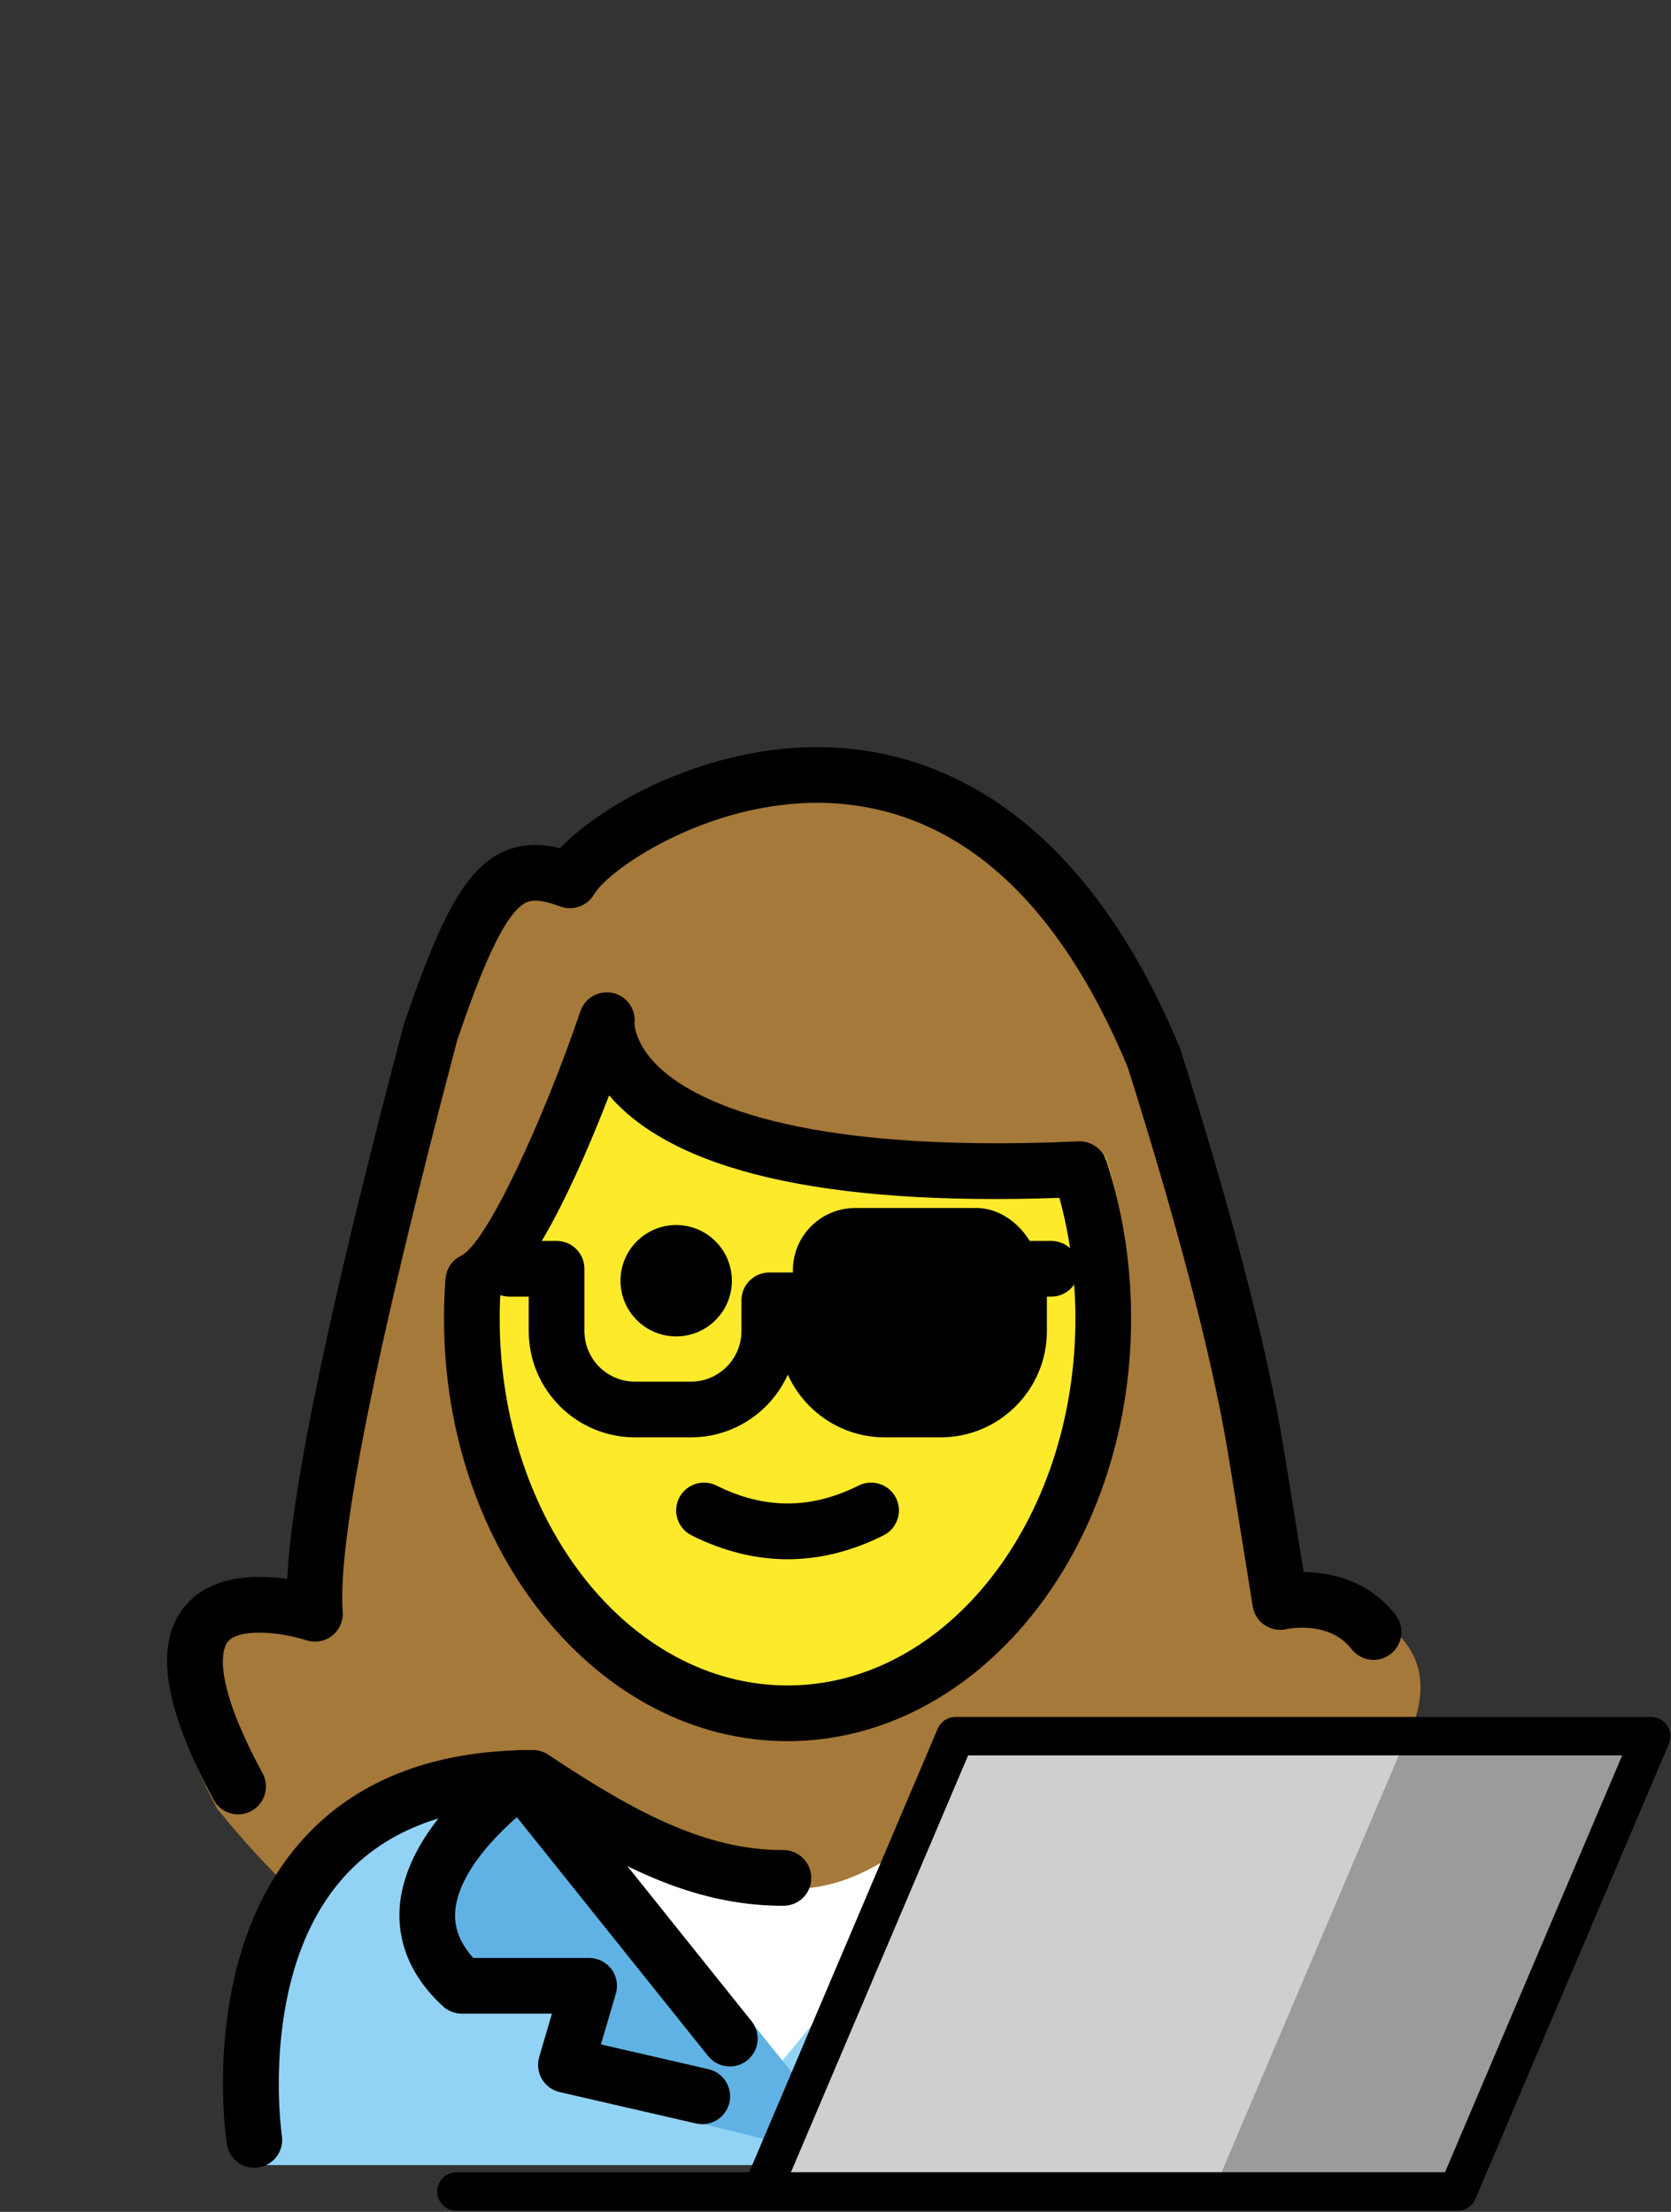 <svg width="510" height="675" viewBox="0 0 510 675" fill="none" xmlns="http://www.w3.org/2000/svg">
<rect x="0" y="0" width="510" height="675" fill="#333333" stroke="none"/>
<path d="M80.724 660.717C80.724 660.717 63.728 545.99 165.707 545.99C192.832 564.074 216.071 576.571 242.192 576.517H241.129C267.25 576.571 281.14 558.125 308.266 540.042C440.588 540.041 405.996 660.717 405.996 660.717" fill="#92D3F5"/>
<path d="M235.853 632.449L208.328 599.035L180.802 565.622H235.853H290.905L263.379 599.035L235.853 632.449Z" fill="white"/>
<path d="M159.309 542.553C159.309 542.553 109.166 576.772 140.944 606.009H179.806L172.722 637.809L239.79 654.401L242.257 633.109L171.206 545.036" fill="#61B2E4"/>
<path d="M503.969 529.828L444.906 668.775H232.534L291.597 529.828H503.969Z" fill="#D0CFCE"/>
<path d="M505.81 529.828L446.747 668.775H444.877H370.347L429.41 529.828H503.94H505.81Z" fill="#9B9B9A"/>
<path d="M277.639 562.666L291.597 529.828H429.969C447.76 489.438 393.201 486.148 393.201 486.148C393.201 486.148 393.783 484.734 393.886 480.209C394.185 467.009 392.188 427.339 357.977 319.085C297.515 173.473 182.776 241.532 170.914 261.946C151.085 254.645 142.821 261.946 126.355 310.276C114.332 355.777 90.802 447.736 92.605 483.314C85.707 479.679 29.106 483.275 66.331 552.035C75.245 563.035 84.583 572.974 94.273 581.873C106.273 561.905 127.734 545.991 165.708 545.991C192.607 563.925 215.694 576.328 241.551 576.481C255.802 576.395 266.449 570.697 277.639 562.666V562.666Z" fill="#A57939"/>
<path d="M337.187 352.071C339.072 357.828 340.627 363.797 341.823 369.943C343.692 379.548 344.683 389.585 344.683 399.909C344.683 469.694 299.426 526.265 243.598 526.265C187.77 526.265 142.513 469.694 142.513 399.909C142.513 395.817 142.668 391.77 142.972 387.776L143.409 391.035C160.568 382.698 186.155 307.615 186.155 307.615C186.155 307.615 180.125 362.348 337.585 355.338" fill="#FCEA2B"/>
<path d="M223.371 390.836C223.371 400.222 215.753 407.832 206.375 407.832C196.997 407.832 189.378 400.222 189.378 390.836C189.378 381.458 196.997 373.839 206.375 373.839C215.753 373.839 223.371 381.458 223.371 390.836Z" fill="black"/>
<path d="M240.366 475.839C230.578 475.839 220.789 473.408 211.071 468.548C206.871 466.448 205.17 461.344 207.27 457.145C209.365 452.95 214.461 451.245 218.673 453.344C233.271 460.647 247.462 460.647 262.061 453.344C266.264 451.245 271.364 452.95 273.464 457.145C275.563 461.344 273.861 466.448 269.662 468.548C259.944 473.408 250.155 475.839 240.366 475.839Z" fill="black"/>
<path d="M240.369 531.348C182.548 531.348 135.509 473.503 135.509 402.4C135.509 398.28 135.666 394.205 135.974 390.188L152.92 391.483C152.647 395.076 152.506 398.72 152.506 402.4C152.506 464.133 191.918 514.352 240.369 514.352C288.811 514.352 328.222 464.133 328.222 402.4C328.222 393.259 327.36 384.196 325.658 375.461C324.604 370.029 323.201 364.644 321.5 359.444L337.65 354.15C339.576 360.017 341.152 366.096 342.34 372.217C344.248 382.014 345.219 392.172 345.219 402.4C345.219 473.503 298.18 531.348 240.369 531.348V531.348Z" fill="black"/>
<path d="M287.084 438.639H270.029C256.875 438.639 245.531 430.771 240.443 419.493C235.356 430.771 224.011 438.639 210.857 438.639H193.802C175.918 438.639 161.369 424.09 161.369 406.206V395.687H155.485C150.787 395.687 146.987 391.881 146.987 387.188C146.987 382.495 150.787 378.69 155.485 378.69H169.868C174.565 378.69 178.366 382.495 178.366 387.188V406.206C178.366 414.72 185.287 421.642 193.802 421.642H210.857C219.372 421.642 226.293 414.72 226.293 406.206V396.824C226.293 392.13 230.094 388.325 234.791 388.325H246.095C250.792 388.325 254.593 392.13 254.593 396.824V406.206C254.593 414.72 261.514 421.642 270.029 421.642H287.084C295.599 421.642 302.52 414.72 302.52 406.206V387.188C302.52 382.495 306.321 378.69 311.018 378.69H320.845C325.542 378.69 329.343 382.495 329.343 387.188C329.343 391.881 325.542 395.687 320.845 395.687H319.517V406.206C319.517 424.09 304.968 438.639 287.084 438.639V438.639Z" fill="black"/>
<path d="M144.464 399.334C141.31 399.338 138.281 397.575 136.812 394.55C134.762 390.329 136.521 385.242 140.746 383.192C148.622 379.367 165.934 341.519 177.163 308.571C178.565 304.467 182.823 302.098 187.055 303.019C191.279 303.96 194.125 307.936 193.653 312.243C193.661 312.243 193.512 318.073 200.516 325.069C210.898 335.431 241.489 352.241 329.169 348.315C333.775 348.104 337.833 351.734 338.04 356.428C338.248 361.116 334.621 365.088 329.932 365.295C256.618 368.59 208.666 358.664 187.328 335.879C186.831 335.348 186.349 334.813 185.901 334.281C176.598 358.382 161.61 391.952 148.165 398.479C146.97 399.06 145.709 399.334 144.464 399.334V399.334Z" fill="black"/>
<path d="M72.669 553.689C69.647 553.689 66.726 552.079 65.191 549.24C49.804 520.825 46.966 501.479 56.502 490.085C64.402 480.657 77.93 480.458 87.64 481.86C89.159 452.971 100.893 397.271 123.276 312.562C134.92 278.341 142.439 265.241 153.261 260.083C159.369 257.175 165.535 257.515 170.955 258.83C184.283 244.813 218.566 225.808 256.004 228.207C287.001 230.268 330.231 247.842 360.141 319.87C375.586 368.647 385.943 408.284 391.188 438.365C391.785 441.817 395.794 466.764 397.877 479.744C405.902 479.819 417.571 482.076 425.928 492.824C428.816 496.533 428.144 501.869 424.442 504.749C420.733 507.654 415.404 506.957 412.517 503.264C405.587 494.351 392.84 497.106 392.715 497.155C390.425 497.712 387.992 497.272 386.017 495.96C384.042 494.649 382.715 492.575 382.341 490.234C382.341 490.234 375.253 445.95 374.44 441.277C369.328 411.94 359.153 373.05 344.191 325.688C323.111 275.025 292.976 247.701 254.875 245.166C218.517 242.804 186.017 264.851 181.32 272.93C179.246 276.495 174.897 278.038 171.038 276.636C164.581 274.258 162.124 274.685 160.572 275.428C153.518 278.789 145.982 298.571 139.534 317.476C114.795 411.209 102.977 470.075 104.595 491.852C104.811 494.682 103.59 497.437 101.35 499.18C99.109 500.932 96.13 501.43 93.45 500.549C85.698 498.035 73.066 496.765 69.523 501.007C68.403 502.359 63.614 510.641 80.138 541.141C82.37 545.273 80.835 550.427 76.71 552.668C75.424 553.357 74.038 553.689 72.669 553.689V553.689Z" fill="black"/>
<path d="M77.615 661.52C73.498 661.527 69.879 658.523 69.233 654.324C68.883 652.033 60.967 597.957 91.167 562.752C107.508 543.705 131.542 534.053 162.614 534.053C164.29 534.053 165.934 534.551 167.328 535.481C194.2 553.399 215.554 564.528 238.767 564.586H239.098C243.788 564.586 247.589 568.387 247.596 573.076C247.605 577.823 243.854 581.624 238.941 581.582C238.875 581.582 238.825 581.582 238.758 581.582H238.036C237.903 581.582 237.779 581.582 237.646 581.574C211.305 581.209 188.216 569.648 160.091 551.075C135.476 551.556 116.662 559.183 104.122 573.756C79.001 602.961 85.955 651.261 86.03 651.751C86.735 656.383 83.548 660.714 78.909 661.428C78.478 661.494 78.046 661.52 77.615 661.52V661.52Z" fill="black"/>
<path d="M222.758 630.621C220.259 630.621 217.795 629.535 216.118 627.435L154.381 550.344C151.444 546.685 152.032 541.332 155.701 538.401C159.378 535.439 164.722 536.062 167.643 539.721L229.38 616.812C232.318 620.472 231.729 625.825 228.061 628.754C226.492 630.016 224.616 630.621 222.758 630.621Z" fill="black"/>
<path d="M214.35 648.241C213.72 648.241 213.081 648.174 212.433 648.025L170.814 638.439C168.531 637.916 166.573 636.473 165.386 634.447C164.207 632.431 163.909 630.007 164.564 627.767L168.456 614.504H140.945C138.812 614.504 136.762 613.7 135.194 612.264C123.26 601.285 121.426 589.781 121.99 582.055C123.799 557.183 151.386 537.671 154.522 535.531C158.39 532.891 163.676 533.879 166.315 537.755C168.963 541.622 167.975 546.908 164.108 549.564C157.452 554.137 139.949 569.117 138.937 583.317C138.58 588.346 140.389 593.01 144.464 597.508H179.81C182.49 597.508 185.005 598.77 186.615 600.911C188.216 603.06 188.714 605.832 187.967 608.397L183.411 623.899L216.251 631.459C220.824 632.514 223.679 637.078 222.625 641.651C221.72 645.585 218.218 648.241 214.35 648.241V648.241Z" fill="black"/>
<path d="M232.534 668.775H444.906L503.969 529.828H291.597L232.534 668.775Z" stroke="black" stroke-width="11.727" stroke-miterlimit="10" stroke-linecap="round" stroke-linejoin="round"/>
<path d="M139.308 668.775H232.534" stroke="black" stroke-width="11.727" stroke-miterlimit="10" stroke-linecap="round" stroke-linejoin="round"/>
<rect x="242" y="368.649" width="75" height="55" rx="19" fill="black"/>
</svg>

